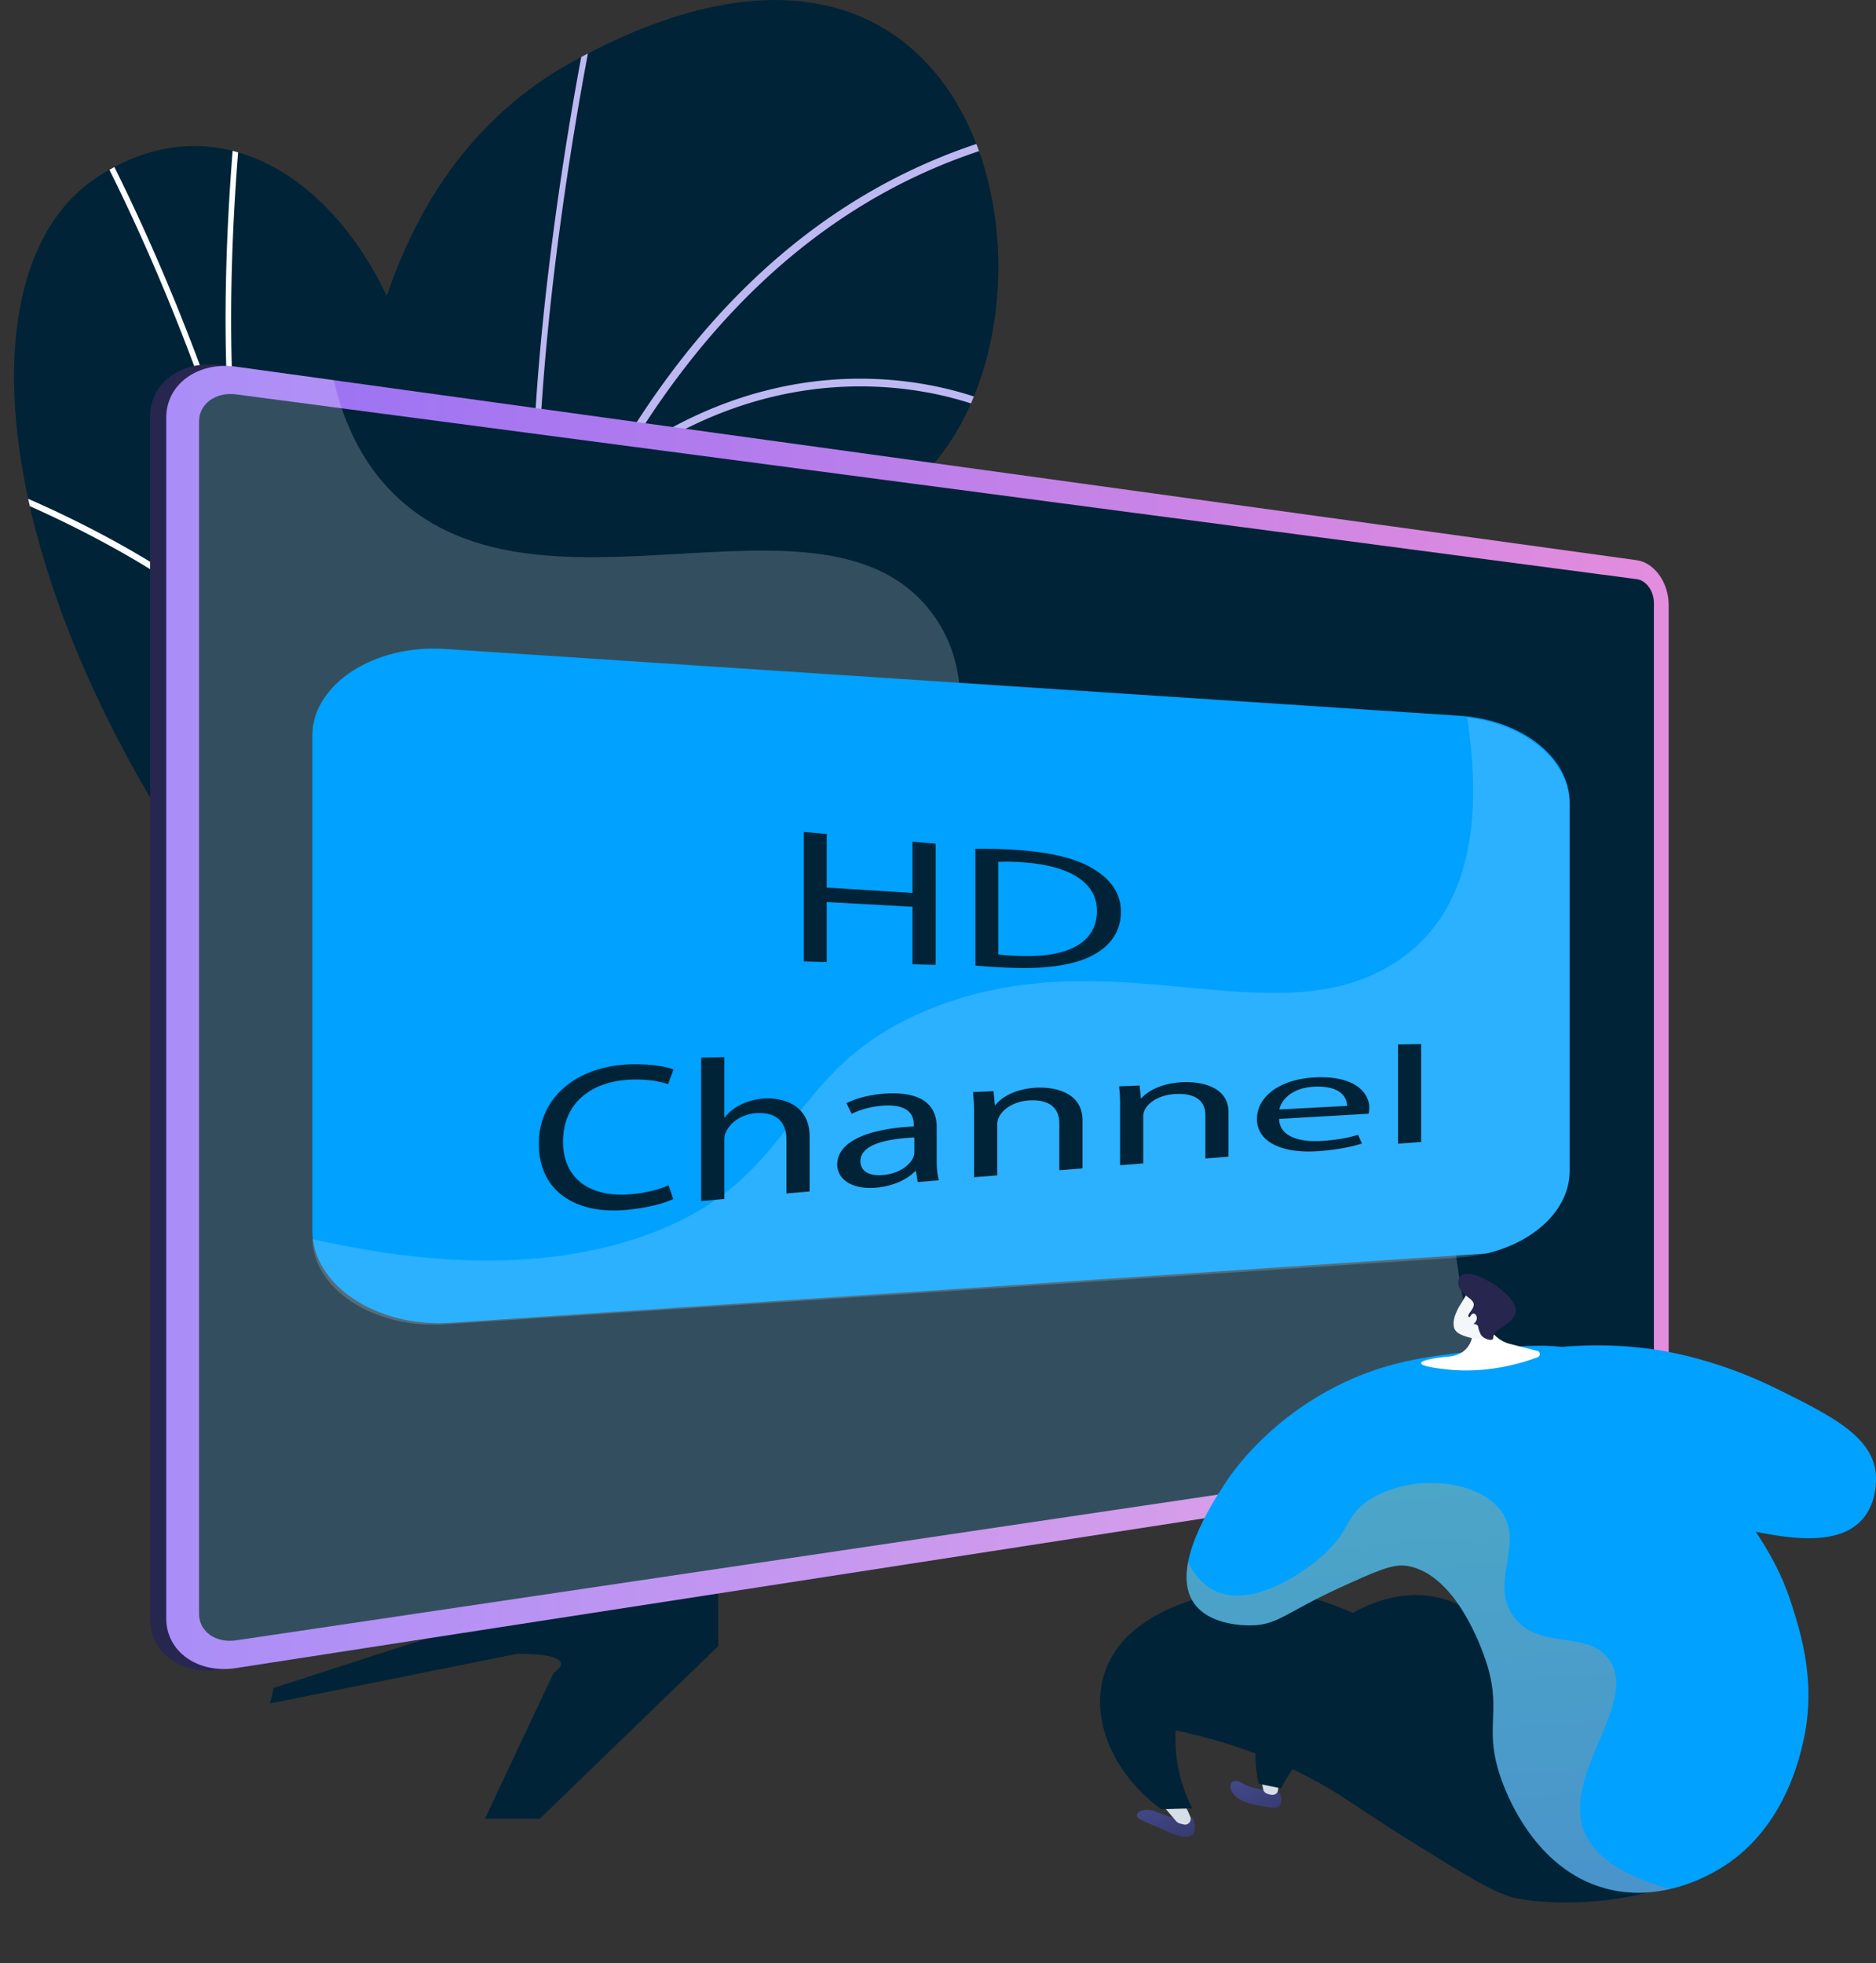 <svg xmlns="http://www.w3.org/2000/svg" xmlns:xlink="http://www.w3.org/1999/xlink" viewBox="0 0 2631.3 2753.62"><rect x="0" y="0" width="2631.3" height="2753.62" fill="#333333" stroke="none"/><defs><style>.cls-1{fill:none;}.cls-2{isolation:isolate;}.cls-3{clip-path:url(#clip-path);}.cls-4{clip-path:url(#clip-path-2);}.cls-5,.cls-7{fill:#002337;}.cls-6{fill:#beb8f2;}.cls-6,.cls-9{mix-blend-mode:soft-light;}.cls-13,.cls-7{mix-blend-mode:overlay;}.cls-8{clip-path:url(#clip-path-3);}.cls-9{fill:#fcfdfe;}.cls-10{fill:url(#linear-gradient);}.cls-11{fill:url(#linear-gradient-2);}.cls-12{fill:url(#linear-gradient-3);}.cls-13,.cls-16,.cls-20{fill:#fff;}.cls-13{opacity:0.2;}.cls-14{clip-path:url(#clip-path-4);}.cls-15{fill:#00a1ff;}.cls-16{opacity:0.17;}.cls-17{fill:url(#linear-gradient-4);}.cls-18{fill:#d8dee8;}.cls-19{fill:url(#linear-gradient-5);}.cls-21{fill:#f4f7fa;}.cls-22{fill:#26264f;}.cls-23{opacity:0.3;mix-blend-mode:multiply;fill:url(#linear-gradient-6);}</style><clipPath id="clip-path" transform="translate(-539.03 -549.43)"><polygon class="cls-1" points="1969.96 2596.54 598.47 2334.93 497.42 493.4 1969.96 493.4 1969.96 2596.54"/></clipPath><clipPath id="clip-path-2" transform="translate(-539.03 -549.43)"><path class="cls-1" d="M1321.19,3155.34c-189.59-390.06,76.75-573.63,179.17-673,154.45-149.82,239.4-373,15.92-484.77s7.22-560.24,284-753.54c270.81-189.16,160-946.27-455.95-609.29C976.42,836,1028.06,1352.6,1007.52,1620s-322,272.72-222.5,606.34c85,285,196.94,631.43,67.15,816.81S1414.12,3346.52,1321.19,3155.34Z"/></clipPath><clipPath id="clip-path-3" transform="translate(-539.03 -549.43)"><path class="cls-1" d="M1315,2868.23c175.73-395.17-250.25-525.93-62.48-1053,50-140.18,189.13-389.7,118.25-546.34-80.75-178.45-217.43-91.16-260.57-230.48-67.43-217.75-251.91-361-435.68-239.85C493.11,918.16,520.15,1314,789.34,1732.73c161.21,323.75,140.87,392.78,63.12,549.41C798,2391.85,587.89,2649.92,691.6,2829.24S1250.19,3013.87,1315,2868.23Z"/></clipPath><linearGradient id="linear-gradient" x1="-1111.41" y1="2641.87" x2="62.39" y2="2263.53" gradientTransform="matrix(-1, 0, 0, 1, 1501.95, 0)" gradientUnits="userSpaceOnUse"><stop offset="0" stop-color="#444b8c"/><stop offset="1" stop-color="#26264f"/></linearGradient><linearGradient id="linear-gradient-2" x1="-1363.65" y1="1976.55" x2="752.36" y2="1976.55" xlink:href="#linear-gradient"/><linearGradient id="linear-gradient-3" x1="-1377.58" y1="1976.55" x2="729.71" y2="1976.55" gradientTransform="matrix(-1, 0, 0, 1, 1501.95, 0)" gradientUnits="userSpaceOnUse"><stop offset="0" stop-color="#e38ddd"/><stop offset="1" stop-color="#9571f6"/></linearGradient><clipPath id="clip-path-4" transform="translate(-539.03 -549.43)"><path class="cls-1" d="M1163,2407l1422.92-93.69c87.66-5.77,154.73-58.5,154.73-121.63V1675c0-63.14-67.07-115.87-154.73-121.64L1163,1459.68c-99.78-6.57-185.87,49.77-185.87,121.64v704C977.14,2357.22,1063.23,2413.56,1163,2407Z"/></clipPath><linearGradient id="linear-gradient-4" x1="6360.66" y1="3033.56" x2="6407.42" y2="3175.96" gradientTransform="translate(-4069.98)" xlink:href="#linear-gradient"/><linearGradient id="linear-gradient-5" x1="6232.21" y1="3065.72" x2="6282.91" y2="3220.1" gradientTransform="translate(-4069.98)" xlink:href="#linear-gradient"/><linearGradient id="linear-gradient-6" x1="6578.27" y1="2480.24" x2="6634.79" y2="3312.34" gradientTransform="translate(-4069.98)" gradientUnits="userSpaceOnUse"><stop offset="0" stop-color="#ffc444"/><stop offset="1" stop-color="#f36f56"/></linearGradient></defs><title>HD</title><g class="cls-2"><g id="Illustration"><g class="cls-3"><g class="cls-4"><path class="cls-5" d="M1800.25,1244.05c-276.75,193.3-464.27,582.8-258.11,744.62,182.21,143,112.67,343.87-41.78,493.69-76.87,74.57-246.08,196.59-245.55,417.74-13.78-2.1,128.06,354.29,114.1,358-62.29,16.51-186-36.61-188.88,45l-370-151.75c9.08-86.46,42.84-166.2,95.26-241.07,129.79-185.38-35.3-398.94-120.3-683.91-99.51-333.61,202-339,222.5-606.33s-31.1-784,336.78-985.23C1960.3,297.78,2071.07,1054.88,1800.25,1244.05Z" transform="translate(-539.03 -549.43)"/><path class="cls-6" d="M2009.24,735.67,2007.79,725c-280.14,56.52-501.26,245.31-657.21,561.11q-28.32,57.35-53.78,120.27c-25.68-358.68,79.89-848,81-852.93l-7.86-3.28c-1.1,5.06-110,509.84-80.12,871.8l.84-.09c-91.73,232.05-154.87,518.85-188.06,855.22-6.66,67.53-11.86,134.84-15.85,201.35C1026,2165.75,778.59,1941.87,776,1939.56l-4.44,8.94c2.66,2.37,265.63,240.39,313.07,566.5-3.9,72.76-6.36,144.4-7.68,214.14a.19.19,0,0,1,0,.07h0c-2.36,124.5-1.08,242.93,2.21,350.74l8.1-2.15c-3.22-106.69-4.47-223.77-2.16-346.79,97.61-504.87,622.69-600.71,627.88-601.07l-.12-10.84c-5-.28-509,94.35-626.81,568.9,3.35-132.1,10.92-270.34,24.65-409.48,35.13-355.93,115.73-758.64,291.1-1065.83,276.42-208,530.26-85.69,532.8-84.42l2.69-10.14c-2.53-1.26-249.59-120.52-522.77,72.77C1550.68,962,1741.78,789.64,2009.24,735.67ZM834.06,2958.09l-6.19,6.86c1.48,2.33,6.14,7.23,17.49,19.07,23.91,24.95,68.3,71.32,113.1,127.93l9.61-2.54c-46.46-59.4-93-108-117.76-133.84C842.16,2967.06,835.12,2959.72,834.06,2958.09Z" transform="translate(-539.03 -549.43)"/></g><path class="cls-7" d="M1342.2,2561.44c-22.07-18.25,20.15,59.43-9.08,59.43-60.09,0-30,55-195.88,17.32H673.68c34-139.7,141.94-281.82,178.78-356.05,77.75-156.63,98.09-225.66-63.12-549.41C520.15,1314,493.11,918.16,674.48,798.57c183.77-121.18,368.25,22.1,435.68,239.85,43.14,139.31,179.82,52,260.57,230.48,70.88,156.64-68.31,406.16-118.25,546.34C1122,2181.39,1287.75,2356.29,1342.2,2561.44Z" transform="translate(-539.03 -549.43)"/><g class="cls-8"><path class="cls-9" d="M1037.83,2039.57c-25.14-358.91,293.42-873.6,296.65-878.76l-6.55-4.65c-3,4.82-279.84,452.14-298.34,805.74q-14.14-124.85-35.18-246-15.48-89-34.74-175.91l0,0-.09-.22c-23.81-107.7-51.82-212.71-83.86-314.2l.12,0c-24.4-198.72-6.86-413.52-1.09-484.1,1.39-17.09,1.86-23.1,1.69-25.23l-7.83.74c.11,1.63-.68,11.4-1.7,23.76C861.6,806.32,846.1,996,863.33,1182.3a.74.74,0,0,1-1.45.3q-11.83-35.88-24.34-71.14c-47.28-133.12-101.17-258-160.18-371.16-10.28-19.72-21.83-39.28-33-58.19-14.88-25.2-30.26-51.25-42.77-77.9l-7,3.75c12.67,27,28.16,53.25,43.14,78.62,11.11,18.82,22.6,38.28,32.78,57.8,58.83,112.8,112.55,237.31,159.7,370.05,45,126.84,83.55,260,115.14,397.75-94.4-157-390.34-273.28-403.61-278.43l-2.69,7.88c3.4,1.32,340.37,133.69,413.13,301q19.07,86.34,34.52,174.86c45.71,262.74,67,540.24,63.34,824.79-.41,31.83-1.24,63.84-2.28,95.94h7.86c1-32.06,1.87-64,2.28-95.83a4672.09,4672.09,0,0,0-20.24-502.77Zm-334,444.18c1.42,1.41,63.84,64.09,132.66,154.44h10c-70.75-93.74-135.81-159.12-137.26-160.57Z" transform="translate(-539.03 -549.43)"/></g></g><path class="cls-5" d="M1546.33,2777v81.44l-250.08,242h-77L1315.48,2896s44.89-26.83-51.29-26.83l-346.27,69.51,4.94-21.66,411.86-133.12S1463,2777,1546.33,2777Z" transform="translate(-539.03 -549.43)"/><path class="cls-10" d="M2568.27,2617.13l2.68,31,144.12,95.23,22.08-21.36-84.49-85.66s-16.79-5,8.34-13.41l79.66-5.72-6-4.89-103.12-8.08S2595.7,2610.68,2568.27,2617.13Z" transform="translate(-539.03 -549.43)"/><path class="cls-11" d="M847.94,2891.19c-53.85,8.32-98.35-22.92-98.35-69.76V1133c0-46.84,44.5-78.81,98.34-71.37L2820.71,1334c24.87,3.43,44.89,31.61,44.89,62.84V2522.73c0,31.23-20,59.74-44.89,63.58Z" transform="translate(-539.03 -549.43)"/><path class="cls-12" d="M870.14,2889.09c-53.6,8.29-97.89-22.88-97.89-69.62V1135c0-46.73,44.29-78.64,97.89-71.23L2834.81,1335.2c24.78,3.42,44.72,31.54,44.72,62.72V2521.74c0,31.18-19.94,59.63-44.72,63.46Z" transform="translate(-539.03 -549.43)"/><path class="cls-5" d="M2834.81,1361.8,870.14,1102.59c-28.58-3.77-51.94,13.28-51.94,38.12V2813c0,24.84,23.36,41.51,51.94,37.26L2834.81,2558.6c13.3-2,24-17.16,24-33.94V1395.34C2858.83,1378.57,2848.11,1363.55,2834.81,1361.8Z" transform="translate(-539.03 -549.43)"/><path class="cls-5" d="M870.14,2708.57C859,2710,850,2703.27,850,2693.64v-1549c0-9.63,9.06-16.31,20.17-14.89l1964.67,250.64c5.19.66,9.41,6.54,9.41,13.1v1055c0,6.55-4.22,12.42-9.41,13.07Z" transform="translate(-539.03 -549.43)"/><path class="cls-13" d="M2667.8,2514.34c-139.93-98.08-41.67-405.76-200.86-558-167.1-159.85-414.29,36.16-542.95-136.23-98.36-131.79,16.51-282.9-77-409.64-150.8-204.39-561.77,39.89-763.65-176.55-29.38-31.5-59.21-78.35-76.28-151.23l-136.93-18.92c-53.6-7.41-97.89,24.5-97.89,71.23v1684.5c0,46.74,44.29,77.91,97.89,69.62L2834.81,2585.2c24.78-3.83,44.72-32.28,44.72-63.46v-20C2775.37,2554.06,2710.29,2544.11,2667.8,2514.34Z" transform="translate(-539.03 -549.43)"/><g class="cls-14"><path class="cls-15" d="M1171.38,2404.85l1487-99.56c91.6-6.14,161.7-62.18,161.7-129.27V1626.91c0-67.1-70.1-123.14-161.7-129.27l-1487-99.57c-104.28-7-194.24,52.89-194.24,129.27v748.24C977.14,2352,1067.1,2411.83,1171.38,2404.85Z" transform="translate(-539.03 -549.43)"/><path class="cls-16" d="M1449.05,2280.45c218-80.39,183.72-232.53,398.06-317.25,251.34-99.34,472.68,41,641.33-59.15,72-42.74,141.27-133.39,108.41-348,82.22,9.41,143.81,61.09,143.81,122.59v525.44c0,64.21-67.08,117.84-154.73,123.71L1163,2423.09c-99.78,6.68-185.87-50.61-185.87-123.7v-12C1107.68,2317,1288.55,2339.63,1449.05,2280.45Z" transform="translate(-539.03 -549.43)"/></g><path class="cls-5" d="M1698.58,1719.27v75.12l120.32,7.53V1730l32.49,2.85v169.93l-32.49-.83v-80.62l-120.32-6.68v84.17l-32.12-.84V1716.37Z" transform="translate(-539.03 -549.43)"/><path class="cls-5" d="M1907.12,1739.91c19.56-.29,42.82.26,68.29,2.45,46.13,4,79,13.53,100.76,28.07,22.15,14.35,35.07,33.12,35.07,58.06,0,25.17-12.55,45.28-35.8,58.78-23.26,14-61.65,21-110,19.83-22.88-.57-42.08-1.77-58.32-3.42Zm32.11,148.24c8.12,1.22,19.94,1.83,32.48,2.22,68.66,2.1,105.94-20.87,105.94-63,.37-36.82-32.85-62.83-100.77-68.22-16.61-1.33-29.16-1.36-37.65-.82Z" transform="translate(-539.03 -549.43)"/><path class="cls-5" d="M1483.39,2231.25c-11.81,5.66-35.44,12.44-65.7,15.24-70.14,6.53-122.92-25.21-122.92-92.82,0-64.55,52.78-109.56,129.93-111.39,31-.73,50.57,4,59.06,7.23l-7.76,20.64c-12.18-4.22-29.52-7.16-50.19-6.52-58.32,1.8-97.08,33.56-97.08,87.1,0,49.91,35.06,78.94,95.6,73.76,19.56-1.67,39.49-6.54,52.41-12.51Z" transform="translate(-539.03 -549.43)"/><path class="cls-5" d="M1522.51,2032.91l32.48-.67v84.6l.74,0c5.17-7.25,13.29-13.77,23.25-18.38a86.21,86.21,0,0,1,33.22-8.31c24-1,62.38,8.2,62.38,53.06v77.37l-32.48,2.85v-75.54c0-21.2-10.7-38.62-41.34-37.15-21,1-37.65,13-43.55,26.74-1.85,3.46-2.22,7.13-2.22,11.89v81.79l-32.48,2.92Z" transform="translate(-539.03 -549.43)"/><path class="cls-5" d="M1826.28,2207.43l-2.58-15.31-1.11.09c-10,10.51-29.16,20.86-54.62,23.08-36.18,3.16-54.63-13.5-54.63-32.05,0-31,38.38-50.17,107.41-53.86v-2.55c0-10.19-4.06-28.37-40.6-26.7-16.61.77-34,5.23-46.51,11.62l-7.38-14.94c14.76-7.47,36.17-12.79,58.68-13.68,54.63-2.16,67.92,22.76,67.92,47.21V2176c0,10.58.74,20.85,3,29Zm-4.79-62.54c-35.44,1.7-75.67,8.68-75.67,33.31,0,14.92,14,20.86,30.63,19.51,23.26-1.88,38-13.29,43.19-24.14a18,18,0,0,0,1.85-7.27Z" transform="translate(-539.03 -549.43)"/><path class="cls-5" d="M1905.27,2113.5a287.15,287.15,0,0,0-1.47-32.33l28.79-1.14,1.84,19.49.74,0c8.86-11.62,29.53-23.38,59.06-24.51,24.73-.95,63.12,6.94,63.12,45.71v67.49l-32.49,2.66v-66c0-18.45-10.7-33.34-41.34-32-21.4,1-38,11.7-43.55,23.93a22.15,22.15,0,0,0-2.22,10.13V2198l-32.48,2.71Z" transform="translate(-539.03 -549.43)"/><path class="cls-5" d="M2110.13,2103.09a243.94,243.94,0,0,0-1.48-29.93l28.79-1.1,1.85,18,.74,0c8.85-10.77,29.52-21.68,59-22.77,24.73-.9,63.12,6.33,63.12,42.14v62.36l-32.48,2.55v-61c0-17-10.71-30.79-41.34-29.47-21.41.92-38,10.88-43.56,22.21a19.37,19.37,0,0,0-2.21,9.38v65.78l-32.48,2.61Z" transform="translate(-539.03 -549.43)"/><path class="cls-5" d="M2333.07,2118.87c.74,24.91,28.79,33.16,61.27,30.83,23.25-1.66,37.28-4.87,49.46-8.53l5.54,12.22c-11.44,3.66-31,8.38-59.43,10.57-55,4.27-87.85-14-87.85-45s31.75-56.57,83.79-58.42c58.32-2,73.82,25.11,73.82,42.85a37.34,37.34,0,0,1-1.1,8.23Zm95.23-18.22c.37-11.32-8.49-28.52-45-27-32.85,1.33-47.25,19.1-49.83,32Z" transform="translate(-539.03 -549.43)"/><path class="cls-5" d="M2499.91,2014.44l32.48-.55v137.3l-32.48,2.41Z" transform="translate(-539.03 -549.43)"/><path class="cls-17" d="M2335.59,3068.81l.56,4.43a10.71,10.71,0,0,1-12.08,12c-19.49-2.73-42.49-6.47-52.41-16.68-14.1-14.53-4-27.53,10-17.85,10.92,7.57,32.94,9.6,46.9,11.16A8,8,0,0,1,2335.59,3068.81Z" transform="translate(-539.03 -549.43)"/><path class="cls-18" d="M2307.91,3039.38c-.94,1.38,1.66,14,3,20a7.68,7.68,0,0,0,4,5.25,19.71,19.71,0,0,0,9.78,2.29,7.47,7.47,0,0,0,7-7l1.09-15.94Z" transform="translate(-539.03 -549.43)"/><path class="cls-5" d="M2304.47,3051.42l31.64,6.51s40.07-90.52,122.48-85.81,153.54,122.55,153.54,122.55L2821,3127.33a1031.33,1031.33,0,0,0-93.69-167.58c-69.52-101-110.67-160.73-180.83-171.32-81-12.23-149.22,48.81-167.06,64.77-15.16,13.56-75.53,67.59-79.34,149.79A180.16,180.16,0,0,0,2304.47,3051.42Z" transform="translate(-539.03 -549.43)"/><path class="cls-19" d="M2194.78,3095.26c-12.18,6-3.25,6.47-36.48-5.41-12.56-4.49-23.71-.63-24.78,5.38s12.62,9.3,41.67,22.75c28,12.95,41.1,9.35,39.71-7.6-.22-2.72-1.73-9.57-3.61-11.48C2205.53,3093,2194.78,3095.26,2194.78,3095.26Z" transform="translate(-539.03 -549.43)"/><path class="cls-18" d="M2197.34,3076.2c2.49,3.73,8.25,12.88,11.39,22.2a7.85,7.85,0,0,1-9.25,10.08l-4.62-1.06a12.2,12.2,0,0,1-6.61-4l-20-23.62a4.55,4.55,0,0,1,3.88-7.47l21.82,1.93A4.48,4.48,0,0,1,2197.34,3076.2Z" transform="translate(-539.03 -549.43)"/><path class="cls-5" d="M2167.72,3087.12l43.57-1.18A215.15,215.15,0,0,1,2188,2976.42c104.63,22.41,177.38,58.33,225.29,87.9,27.12,16.73,47.68,32.3,112.79,72.73,70.91,44,106.94,66.21,135.31,73.85,32.09,8.63,146.36,16.28,234.65-23.31-53.81-96.61-197.59-221.1-346.82-313.6-78.87-48.87-191.9-118.93-316.47-86.41-25.62,6.69-123.89,32.34-146.3,114.67C2069.53,2964.51,2101.62,3038.34,2167.72,3087.12Z" transform="translate(-539.03 -549.43)"/><path class="cls-15" d="M2717.61,2439.91a556.76,556.76,0,0,1,138.45,1.9c19.89,2.78,91.11,13.82,177.13,56.56,73,36.25,129.84,64.49,136.6,115.39.35,2.68,5.18,43.7-21.79,70.14-67.46,66.14-257.49-33.86-272.59-1.84-5.08,10.77,14.79,25.56,9.42,33-9.8,13.52-93.92-11-140.13-67.12C2679.94,2569.21,2712.63,2456.23,2717.61,2439.91Z" transform="translate(-539.03 -549.43)"/><path class="cls-15" d="M2410.1,2495.57c-96.5,50.22-144,121-152.89,134.68-18.76,28.77-77.78,119.29-43.28,168.12,22.3,31.57,73.25,31,79.79,30.88,37.64-.46,49.94-18.75,123.39-52.34,49.81-22.78,74.72-34.17,94.45-31.27,65.46,9.63,101.17,105.06,108.21,123.85,29.53,78.91-1.16,98.21,23.67,171.71,8,23.74,47.45,129,146,156.61,72.53,20.32,135.66-13,151.19-21.22,95.46-50.43,120.1-152.7,126.7-180.14,20.5-85.12-1.87-154.71-16.48-200.17-24-74.52-70.69-132.36-164.15-248-52.92-65.49-70.7-79.28-91.37-89.91-57.49-29.56-114.18-22.8-194-13.28C2538,2452.6,2479.18,2459.62,2410.1,2495.57Z" transform="translate(-539.03 -549.43)"/><path class="cls-20" d="M2615.39,2384.67l11.28,24.57a45.76,45.76,0,0,0,32.45,25.75l36.13,9.27a4.65,4.65,0,0,1,.55,8.85c-22.26,8.36-70.58,23-125.19,17.32-75-7.76-20.07-16.67-1.91-17.94s28.54-9.25,33.63-22.14-9.1-33.18-9.1-33.18Z" transform="translate(-539.03 -549.43)"/><path class="cls-21" d="M2604.62,2426.74c-2.55-1.39-23.24-3.91-26.1-15-3.87-15.11,9.71-33.5,11.4-36.46,7.08-12.39,8.86-14.06,12.16-16.16l4.57-2.68.54-.19c2.92-1,12.79-1,14.77-.57,6.36,1.51,12.56,27.66,9.79,64.38.24,1.41.46,2.83.67,4.26C2633,2428,2604.43,2428.05,2604.62,2426.74Z" transform="translate(-539.03 -549.43)"/><path class="cls-22" d="M2585.15,2354.06c2.39,6.93,11.84,14.09,16.07,17.29a18.83,18.83,0,0,1,4,4.6,5.58,5.58,0,0,1,.62,1.36c2.33,7.23-9.27,15.42-7.14,18.68,1.54,2.37,9.37-.57,10.25,1.46s-5.71,5.69-4.78,8c.71,1.73,4.71.25,7.16,2.93,1.21,1.33.82,2.36,2.05,6.39a36.82,36.82,0,0,0,2.47,6.17c3.78,6.77,14.87,9.46,17.08,6.84.62-.73.12-1.37.78-3.86a19.88,19.88,0,0,1,2.3-4.95c2.39-3.78,8-6.4,13.72-10.32,10.58-7.25,13.55-13.57,14.44-15.71.11-.24.19-.46.27-.66a9.58,9.58,0,0,0,.4-1.09c2.39-7.73-3.73-16.07-7-19.95a106,106,0,0,0-24.31-21c-3.16-2-34-21-45.26-11.59C2584.24,2342,2583.53,2349.35,2585.15,2354.06Z" transform="translate(-539.03 -549.43)"/><path class="cls-21" d="M2602.87,2393.41c2.88-3.77,7.71-.06,7.62,4.91s-5,10-9.65,8.92S2599,2398.49,2602.87,2393.41Z" transform="translate(-539.03 -549.43)"/><path class="cls-23" d="M2759.23,3113.42c-25.8-79.2,79.68-178.4,36.11-237.07-30.93-41.64-98.81-11.56-133.45-59.66S2678,2715,2644.62,2669.11c-33.7-46.39-129.55-52.44-185.27-15.71-34.61,22.82-25.23,43.36-67.51,80.08-7.14,6.2-92,78.2-152.29,45.53-5.07-2.75-21.44-12.52-34.1-38.32-4,21.27-2.81,41.71,8.48,57.68,22.3,31.57,73.25,31,79.79,30.88,37.64-.46,49.94-18.75,123.39-52.34,49.81-22.78,74.72-34.17,94.45-31.27,65.46,9.63,101.17,105.06,108.21,123.85,29.53,78.91-1.16,98.21,23.67,171.71,8,23.74,47.45,129,146,156.61,34.05,9.54,66,7.2,91.91,1.24C2799.94,3176,2769.12,3143.79,2759.23,3113.42Z" transform="translate(-539.03 -549.43)"/></g></g></svg>